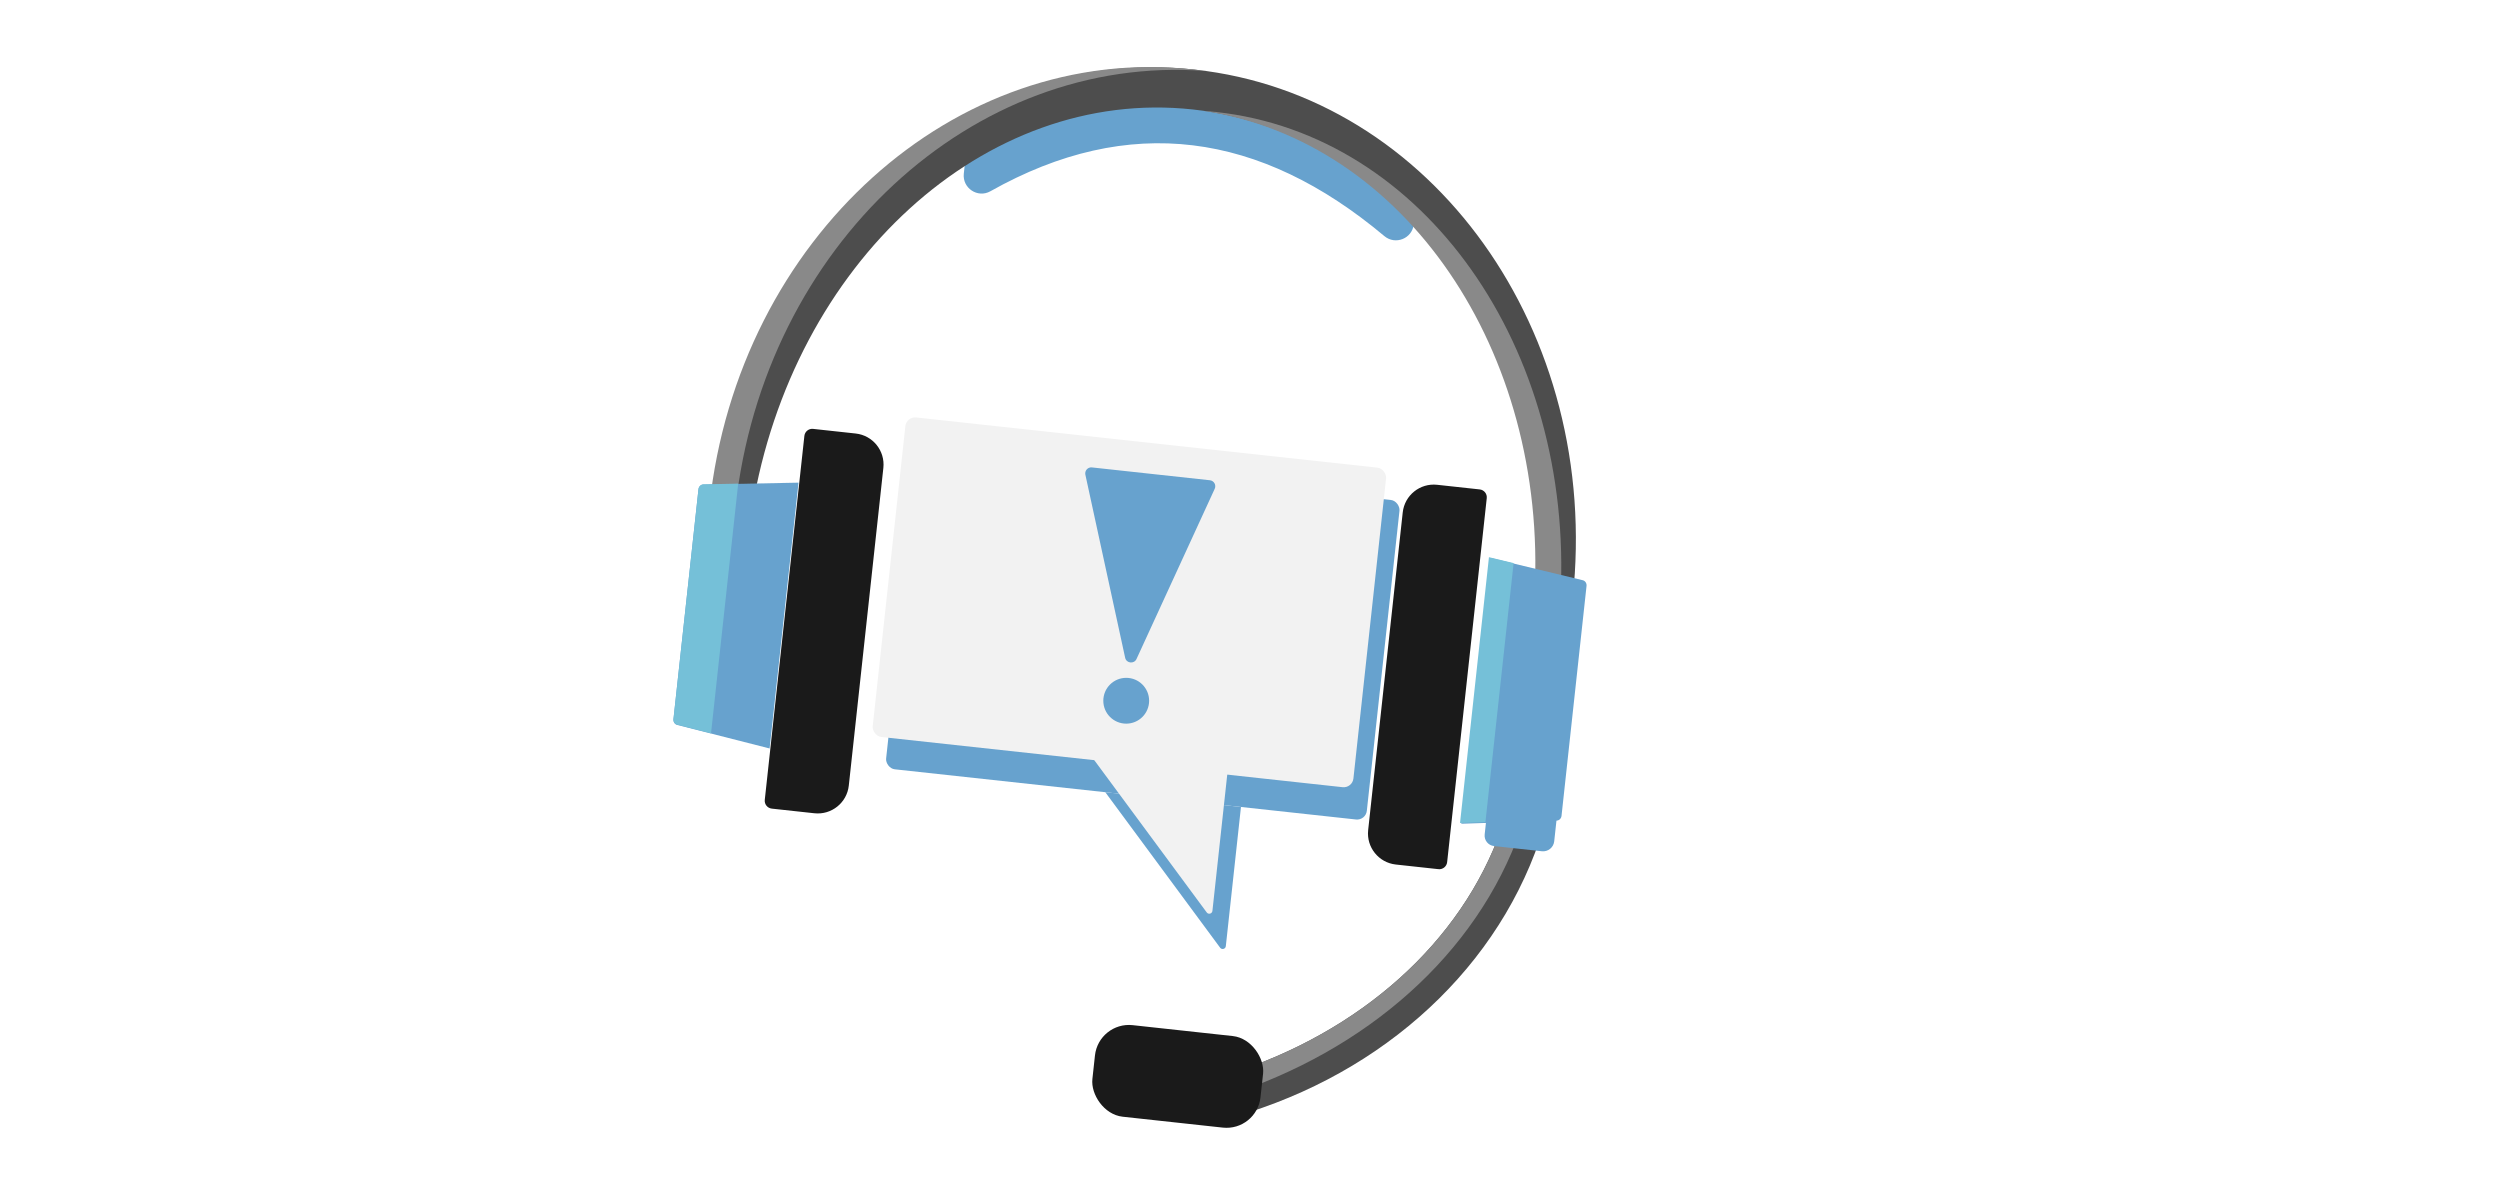 <?xml version="1.0" encoding="UTF-8"?>
<svg id="Layer_9" data-name="Layer 9" xmlns="http://www.w3.org/2000/svg" xmlns:xlink="http://www.w3.org/1999/xlink" viewBox="0 0 4200 2000">
  <defs>
    <style>
      .cls-1 {
        filter: url(#drop-shadow-18);
      }

      .cls-2 {
        fill: #898989;
      }

      .cls-3 {
        filter: url(#drop-shadow-16);
      }

      .cls-4 {
        filter: url(#drop-shadow-13);
      }

      .cls-4, .cls-5, .cls-6 {
        fill: #1a1a1a;
      }

      .cls-7 {
        filter: url(#drop-shadow-9);
      }

      .cls-8 {
        filter: url(#drop-shadow-14);
      }

      .cls-9 {
        fill: #4d4d4d;
      }

      .cls-10 {
        filter: url(#drop-shadow-17);
      }

      .cls-11 {
        filter: url(#drop-shadow-8);
      }

      .cls-12 {
        fill: #67a2ce;
      }

      .cls-13 {
        fill: #f2f2f2;
      }

      .cls-14 {
        filter: url(#drop-shadow-11);
      }

      .cls-5 {
        filter: url(#drop-shadow-15);
      }

      .cls-15 {
        fill: #75c0d8;
      }

      .cls-6 {
        filter: url(#drop-shadow-10);
      }

      .cls-16 {
        filter: url(#drop-shadow-12);
      }
    </style>
    <filter id="drop-shadow-8" x="1606" y="161" width="782" height="255" filterUnits="userSpaceOnUse">
      <feOffset dx="9" dy="10"/>
      <feGaussianBlur result="blur" stdDeviation="4"/>
      <feFlood flood-color="#000" flood-opacity=".75"/>
      <feComposite in2="blur" operator="in"/>
      <feComposite in="SourceGraphic"/>
    </filter>
    <filter id="drop-shadow-9" x="1179" y="100" width="1481" height="918" filterUnits="userSpaceOnUse">
      <feOffset dx="9" dy="10"/>
      <feGaussianBlur result="blur-2" stdDeviation="4"/>
      <feFlood flood-color="#000" flood-opacity=".75"/>
      <feComposite in2="blur-2" operator="in"/>
      <feComposite in="SourceGraphic"/>
    </filter>
    <filter id="drop-shadow-10" x="1273" y="707" width="225" height="671" filterUnits="userSpaceOnUse">
      <feOffset dx="9" dy="10"/>
      <feGaussianBlur result="blur-3" stdDeviation="4"/>
      <feFlood flood-color="#000" flood-opacity=".75"/>
      <feComposite in2="blur-3" operator="in"/>
      <feComposite in="SourceGraphic"/>
    </filter>
    <filter id="drop-shadow-11" x="1116" y="795" width="241" height="478" filterUnits="userSpaceOnUse">
      <feOffset dx="7" dy="7"/>
      <feGaussianBlur result="blur-4" stdDeviation="5"/>
      <feFlood flood-color="#000" flood-opacity=".75"/>
      <feComposite in2="blur-4" operator="in"/>
      <feComposite in="SourceGraphic"/>
    </filter>
    <filter id="drop-shadow-12" x="2085" y="1329" width="528" height="552" filterUnits="userSpaceOnUse">
      <feOffset dx="9" dy="10"/>
      <feGaussianBlur result="blur-5" stdDeviation="4"/>
      <feFlood flood-color="#000" flood-opacity=".75"/>
      <feComposite in2="blur-5" operator="in"/>
      <feComposite in="SourceGraphic"/>
    </filter>
    <filter id="drop-shadow-13" x="1824" y="1708" width="312" height="198" filterUnits="userSpaceOnUse">
      <feOffset dx="9" dy="10"/>
      <feGaussianBlur result="blur-6" stdDeviation="4"/>
      <feFlood flood-color="#000" flood-opacity=".75"/>
      <feComposite in2="blur-6" operator="in"/>
      <feComposite in="SourceGraphic"/>
    </filter>
    <filter id="drop-shadow-14" x="2437" y="921" width="244" height="525" filterUnits="userSpaceOnUse">
      <feOffset dx="7" dy="7"/>
      <feGaussianBlur result="blur-7" stdDeviation="5"/>
      <feFlood flood-color="#000" flood-opacity=".75"/>
      <feComposite in2="blur-7" operator="in"/>
      <feComposite in="SourceGraphic"/>
    </filter>
    <filter id="drop-shadow-15" x="2303" y="823" width="224" height="671" filterUnits="userSpaceOnUse">
      <feOffset dx="9" dy="10"/>
      <feGaussianBlur result="blur-8" stdDeviation="4"/>
      <feFlood flood-color="#000" flood-opacity=".75"/>
      <feComposite in2="blur-8" operator="in"/>
      <feComposite in="SourceGraphic"/>
    </filter>
    <filter id="drop-shadow-16" x="1476" y="743" width="888" height="864" filterUnits="userSpaceOnUse">
      <feOffset dx="9" dy="10"/>
      <feGaussianBlur result="blur-9" stdDeviation="4"/>
      <feFlood flood-color="#000" flood-opacity=".75"/>
      <feComposite in2="blur-9" operator="in"/>
      <feComposite in="SourceGraphic"/>
    </filter>
    <filter id="drop-shadow-17" x="1454" y="689" width="887" height="859" filterUnits="userSpaceOnUse">
      <feOffset dx="9" dy="10"/>
      <feGaussianBlur result="blur-10" stdDeviation="4"/>
      <feFlood flood-color="#000" flood-opacity=".75"/>
      <feComposite in2="blur-10" operator="in"/>
      <feComposite in="SourceGraphic"/>
    </filter>
    <filter id="drop-shadow-18" x="1811" y="773" width="243" height="455" filterUnits="userSpaceOnUse">
      <feOffset dx="9" dy="10"/>
      <feGaussianBlur result="blur-11" stdDeviation="4"/>
      <feFlood flood-color="#000" flood-opacity=".75"/>
      <feComposite in2="blur-11" operator="in"/>
      <feComposite in="SourceGraphic"/>
    </filter>
  </defs>
  <g class="cls-11">
    <path class="cls-12" d="M1995.71,166.91c-136.51-14.85-268.78,21.25-383.4,95.29l-2.12,19.53c-2.65,24.35,23.34,41.58,44.69,29.57,232.98-131.14,453.1-99.76,661.85,75.35,18.48,15.51,46.78,4.19,49.39-19.79l.7-6.46c-98.53-107.03-226.32-177.73-371.1-193.48Z"/>
  </g>
  <g class="cls-7">
    <path class="cls-9" d="M1994.95,173.91c350.11,38.09,600.92,397.48,578.6,815.13l59.51,6.47c48.67-447.3-235.48-845.12-634.66-888.55-399.18-43.43-762.23,283.97-810.9,731.28l67.08,7.3c68.02-412.67,390.25-709.72,740.36-671.63Z"/>
    <g>
      <path class="cls-2" d="M2015.63,109.22c-7.21-1.03-14.46-1.95-21.74-2.75-399.18-43.43-762.23,283.97-810.9,731.28l43.57,4.74c47.78-439.14,398.57-762.7,789.07-733.27Z"/>
      <path class="cls-2" d="M2033.99,178.16c-7.29-.79-14.57-1.43-21.83-1.93,338.7,50.29,578.72,403.37,556.87,812.32l43.57,4.74c22.32-417.65-228.49-777.04-578.6-815.13Z"/>
    </g>
  </g>
  <path class="cls-6" d="M1323.13,713.72h72c28.94,0,52.43,23.5,52.43,52.43v536.87c0,28.94-23.5,52.43-52.43,52.43h-72c-7.34,0-13.3-5.96-13.3-13.3v-615.13c0-7.34,5.96-13.3,13.3-13.3Z" transform="translate(119.99 -143.05) rotate(6.21)"/>
  <g class="cls-14">
    <path class="cls-12" d="M1285.93,1250.43l-155.3-39.56c-4.06-1.03-6.73-5.13-6.24-9.58l42.02-386.22c.49-4.49,4.03-7.94,8.26-8.02l159.86-3.2-48.59,446.58Z"/>
    <path class="cls-15" d="M1233.16,805.53l-58.45,1.17c-4.22.08-7.77,3.53-8.26,8.02l-42.02,386.22c-.48,4.45,2.19,8.55,6.24,9.58l56.85,14.48,45.64-419.47Z"/>
  </g>
  <g class="cls-16">
    <path class="cls-9" d="M2525.18,1344.72c-54.63,198.25-215.94,355.69-427.76,435.24l-8.57,78.76c246.53-78.83,438.91-263.75,501.94-501.07,2.87-10.8-4.5-21.63-15.61-22.84l-30.5-3.32c-8.87-.96-17.13,4.63-19.5,13.23Z"/>
    <path class="cls-2" d="M2558.16,1343.54c1.1-4,3.38-7.39,6.38-9.89l-19.85-2.16c-8.86-.96-17.13,4.63-19.5,13.23-54.63,198.25-215.94,355.69-427.76,435.24l-3.96,36.4c230.11-86.41,405.35-257.45,464.7-472.82Z"/>
  </g>
  <rect class="cls-4" x="1828.7" y="1720.03" width="284.09" height="154.73" rx="57.41" ry="57.41" transform="translate(205.97 -202.62) rotate(6.21)"/>
  <g class="cls-8">
    <g>
      <path class="cls-12" d="M2448.03,1376.87l160.18-5.24c4.19-.14,7.67-3.57,8.16-8.02l42.02-386.22c.49-4.49-2.23-8.62-6.34-9.61l-155.43-37.5-48.59,446.58Z"/>
      <path class="cls-12" d="M2490.05,1325.91h117.39v74.35c0,10.37-8.42,18.78-18.78,18.78h-81c-9.72,0-17.61-7.89-17.61-17.61v-75.52h0Z" transform="translate(163.4 -267.63) rotate(6.21)"/>
    </g>
    <polygon class="cls-15" points="2535.86 939.04 2494.44 929.05 2445.85 1375.63 2488.51 1374.23 2535.86 939.04"/>
  </g>
  <path class="cls-5" d="M2348.3,825.26h72c28.94,0,52.43,23.5,52.43,52.43v536.87c0,28.94-23.5,52.43-52.43,52.43h-72c-7.34,0-13.3-5.96-13.3-13.3v-615.13c0-7.34,5.96-13.3,13.3-13.3Z" transform="translate(4669.65 2545.55) rotate(-173.79)"/>
  <g class="cls-3">
    <rect class="cls-12" x="1504.74" y="786.16" width="812.35" height="540" rx="16.43" ry="16.43" transform="translate(125.45 -200.49) rotate(6.21)"/>
    <path class="cls-12" d="M2050.38,1579.58l25.45-233.89-227.96-24.8,192.96,261.27c2.87,3.89,9.03,2.23,9.55-2.58Z"/>
  </g>
  <g class="cls-10">
    <rect class="cls-13" x="1482.22" y="731.88" width="812.35" height="540" rx="16.43" ry="16.43" transform="translate(119.44 -198.38) rotate(6.21)"/>
    <path class="cls-13" d="M2027.86,1520.31l25.45-233.89-227.96-24.8,192.96,261.27c2.87,3.89,9.03,2.23,9.55-2.58Z"/>
  </g>
  <g class="cls-1">
    <circle class="cls-12" cx="1883.04" cy="1167.25" r="38.49"/>
    <path class="cls-12" d="M1900.36,1097.07l131.38-285.93c2.89-6.29-1.23-13.57-8.12-14.32l-198.19-21.56c-6.89-.75-12.48,5.47-11.01,12.24l66.81,307.49c2.07,9.52,15.07,10.94,19.13,2.08Z"/>
  </g>
</svg>